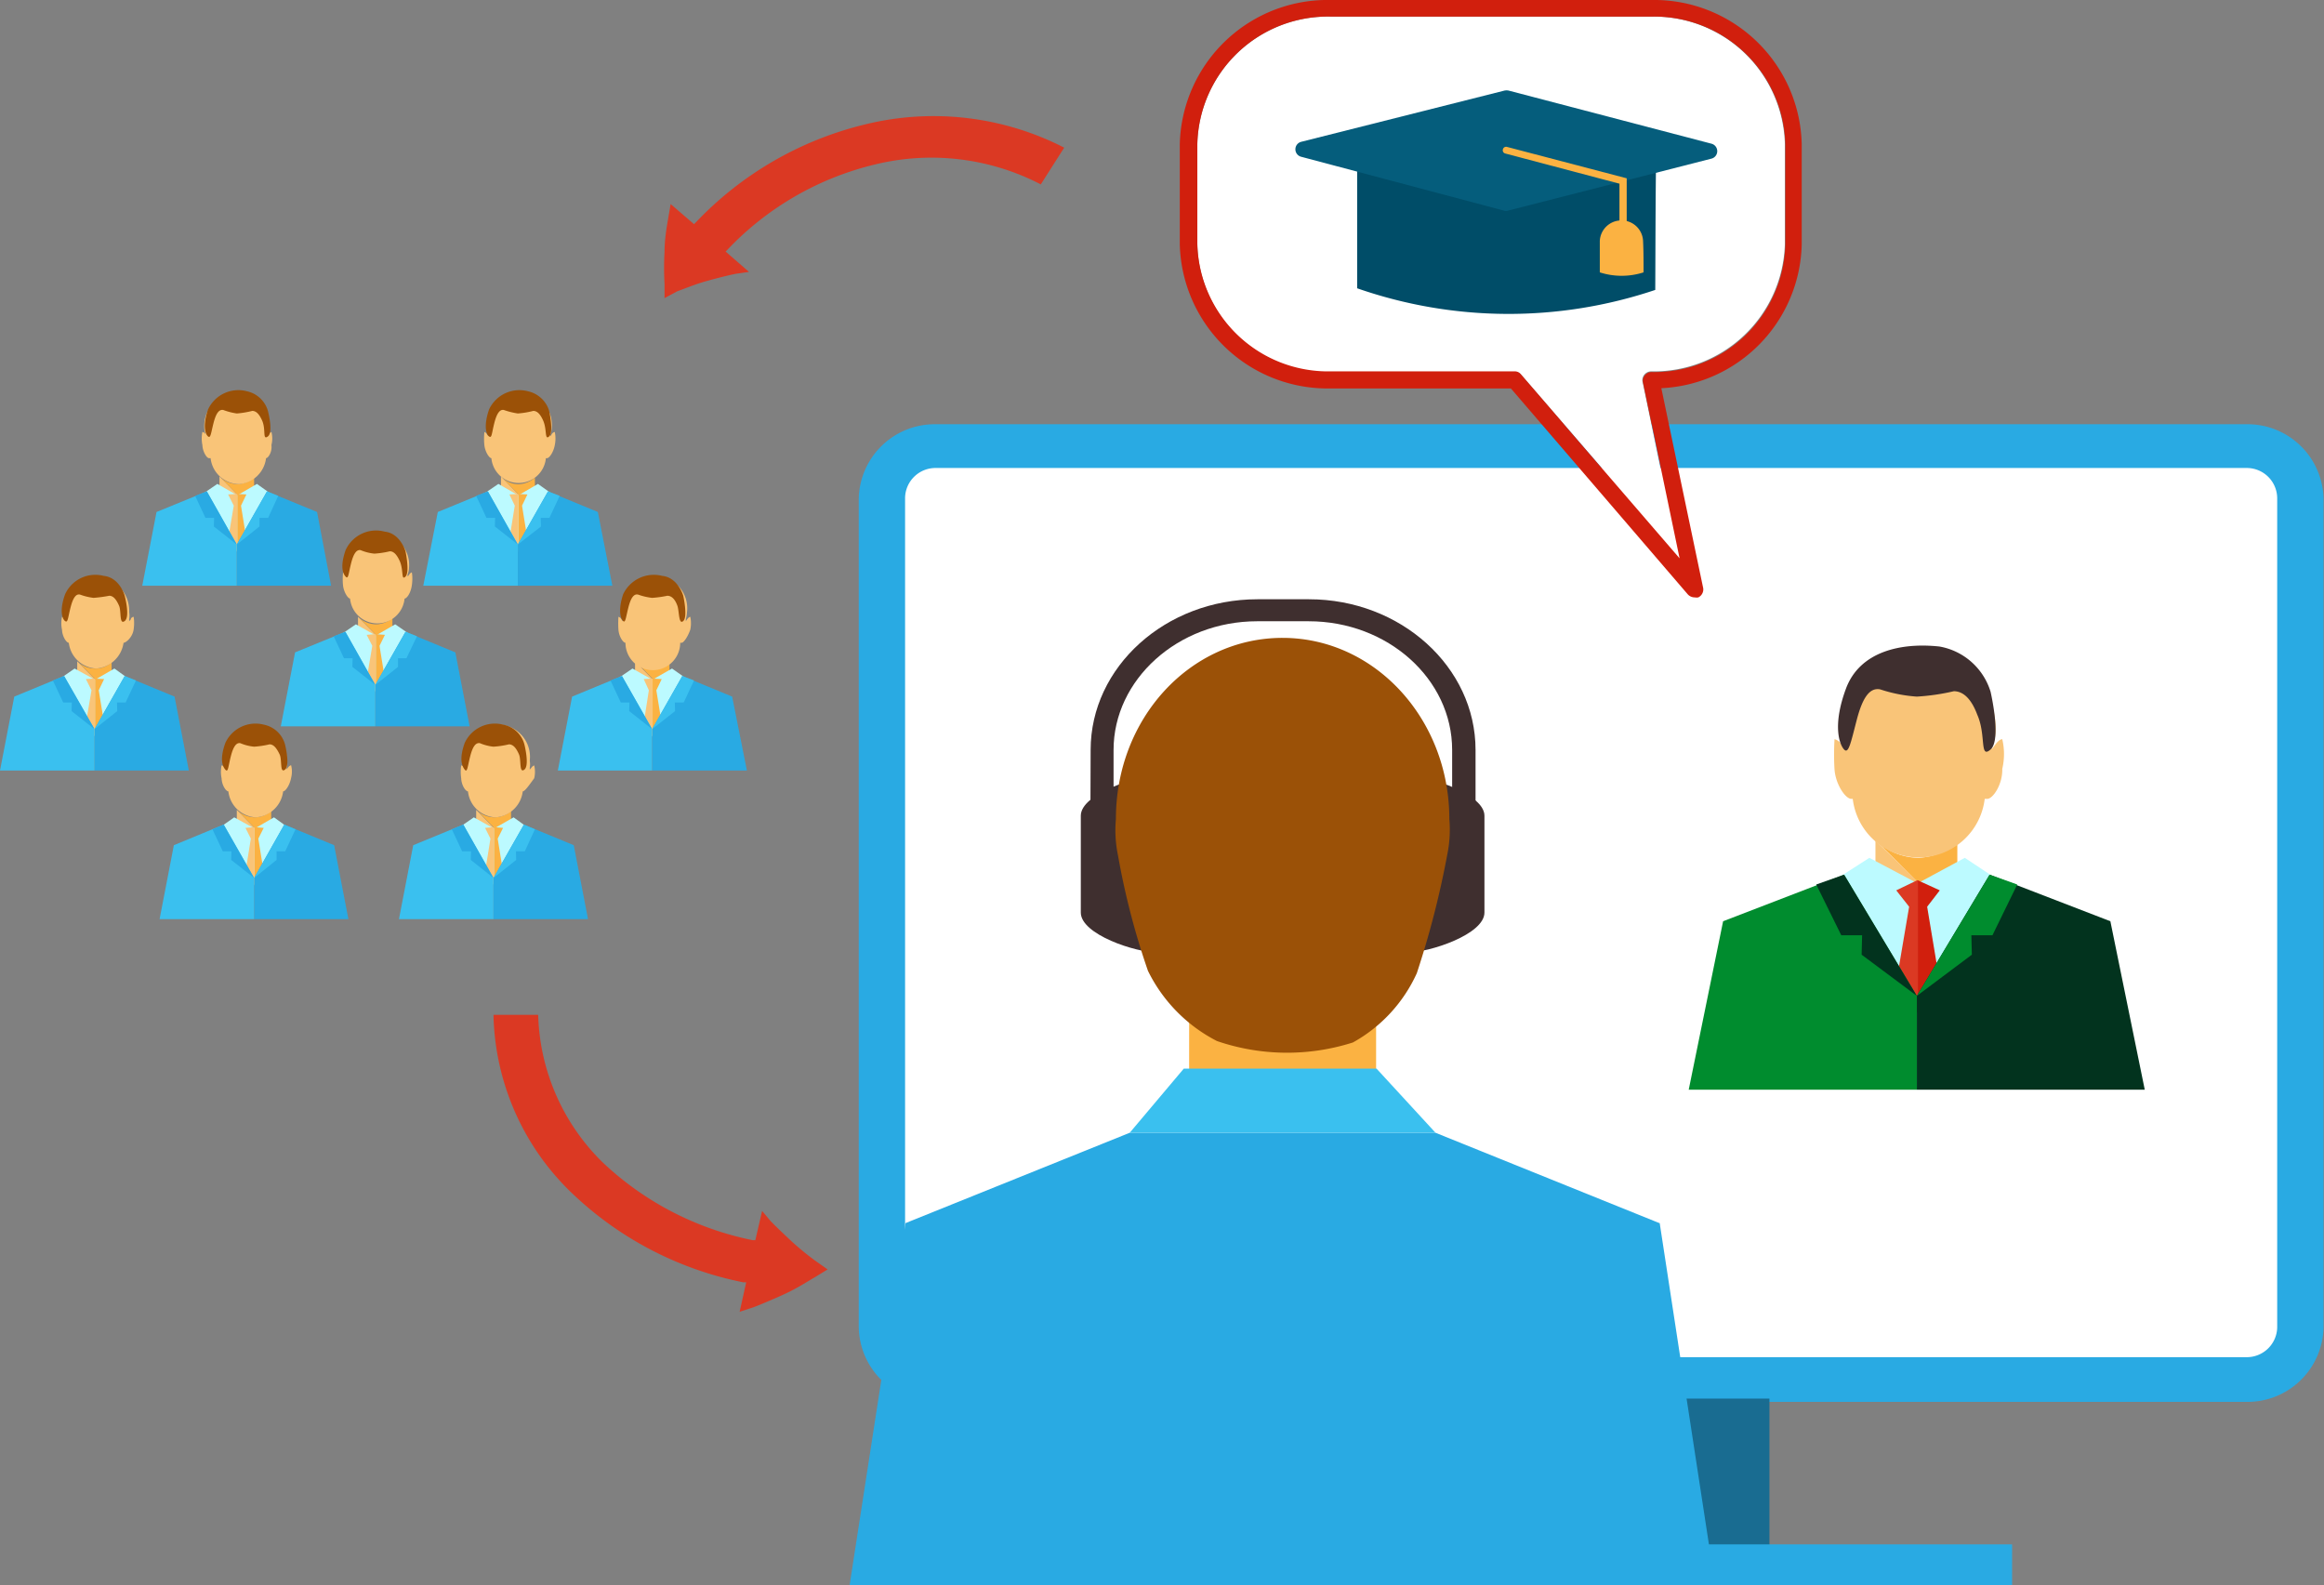 <svg xmlns="http://www.w3.org/2000/svg" viewBox="0 0 99.32 67.74"><rect x="0" y="0" width="99.32" height="67.74" fill="#808080" stroke="none"/><defs><style>.cls-1{fill:#fff;}.cls-2{fill:#29aae3;}.cls-3{fill:#196c91;}.cls-4{fill:#3f2f2f;}.cls-5{fill:#db3923;}.cls-6{fill:#d11f0d;}.cls-7{fill:#004d68;}.cls-8{fill:#055d7c;}.cls-9{fill:#fbb242;}.cls-10{fill:#9b5107;}.cls-11{fill:#3ac0ef;}.cls-12{fill:#f9c478;}.cls-13{fill:#bcfaff;}.cls-14{fill:#02331e;}.cls-15{fill:#008c2e;}</style></defs><g id="Camada_2" data-name="Camada 2"><g id="Layer_1" data-name="Layer 1"><path class="cls-1" d="M96,59H40a2.26,2.26,0,0,1-2.31-2.22V21.31A2.26,2.26,0,0,1,40,19.09H96a2.27,2.27,0,0,1,2.31,2.22V56.73A2.27,2.27,0,0,1,96,59Z"/><path class="cls-2" d="M96,59.91H40a3.25,3.25,0,0,1-3.3-3.18V21.31A3.25,3.25,0,0,1,40,18.13H96a3.25,3.25,0,0,1,3.3,3.18V56.73A3.25,3.25,0,0,1,96,59.91ZM40,20a1.3,1.3,0,0,0-1.32,1.27V56.73A1.3,1.3,0,0,0,40,58H96a1.3,1.3,0,0,0,1.32-1.27V21.31A1.3,1.3,0,0,0,96,20Z"/><rect class="cls-3" x="61.52" y="59.77" width="14.1" height="7.97"/><rect class="cls-2" x="51.38" y="66" width="34.61" height="1.75"/><path class="cls-4" d="M46.59,38.05h1v-6c0-3,2.74-5.5,6.14-5.5h2.2c3.38,0,6.13,2.47,6.13,5.5v6h1v-6c0-3.55-3.2-6.44-7.12-6.44h-2.2c-3.93,0-7.13,2.89-7.13,6.44Z"/><path class="cls-4" d="M63.44,34.86V39c0,.93-2.35,1.71-3.33,1.71V33.16C61.09,33.16,63.44,33.94,63.44,34.86Z"/><path class="cls-4" d="M46.19,34.86V39c0,.93,2.33,1.71,3.32,1.71V33.16C48.52,33.16,46.19,33.94,46.19,34.86Z"/><path class="cls-5" d="M35.37,54.25l-.54.33c-.31.18-.76.47-1.23.69s-1,.44-1.35.58l-.64.21.28-1.26-.13,0a14.77,14.77,0,0,1-7.41-3.9,10.85,10.85,0,0,1-3.26-7.53H23a9.17,9.17,0,0,0,2.74,6.29A13.08,13.08,0,0,0,32.17,53h.11l.29-1.25.36.43c.23.24.56.55.9.87a12.24,12.24,0,0,0,1,.82Z"/><path class="cls-5" d="M28.4,12.74s0-.25,0-.61a12,12,0,0,1,0-1.36c0-.5.08-1,.15-1.4s.11-.65.11-.65l1,.86.09-.09A14.75,14.75,0,0,1,37,5.31a12.24,12.24,0,0,1,8.48,1l-1,1.57a10.14,10.14,0,0,0-7.09-.85,12.8,12.8,0,0,0-6.3,3.64l-.08.08,1,.87-.56.08c-.35.07-.78.18-1.25.31s-.9.31-1.26.44Z"/><path class="cls-1" d="M70.58.71H56.89a5.58,5.58,0,0,0-5.72,5.45v4.28a5.59,5.59,0,0,0,5.72,5.46h7.85A.33.33,0,0,1,65,16l6.76,7.83-1.57-7.55a.38.38,0,0,1,.37-.41,5.6,5.6,0,0,0,5.72-5.46V6.16A5.6,5.6,0,0,0,70.58.71Z"/><path class="cls-6" d="M70.58,0H56.89a6.32,6.32,0,0,0-6.47,6.16v4.28a6.32,6.32,0,0,0,6.47,6.16h7.68l7.56,8.8a.4.4,0,0,0,.3.13.42.42,0,0,0,.15,0,.38.38,0,0,0,.21-.39L71,16.59a6.3,6.3,0,0,0,6-6.15V6.16A6.31,6.31,0,0,0,70.58,0ZM76.3,10.44a5.6,5.6,0,0,1-5.72,5.46.38.38,0,0,0-.37.41l1.57,7.55L65,16a.33.33,0,0,0-.28-.13H56.89a5.59,5.59,0,0,1-5.72-5.46V6.16A5.58,5.58,0,0,1,56.89.71H70.58A5.6,5.6,0,0,1,76.3,6.16Z"/><path class="cls-7" d="M70.74,12.39A19.67,19.67,0,0,1,58,12.32l0-5.93c4.26,0,8.52.05,12.78.06C70.75,8.43,70.75,10.41,70.74,12.39Z"/><path class="cls-8" d="M73.14,6.78,64.45,9a.28.28,0,0,1-.18,0L55.61,6.7a.33.33,0,0,1,0-.64L64.3,3.87a.48.48,0,0,1,.17,0l8.67,2.27A.33.33,0,0,1,73.14,6.78Z"/><path class="cls-9" d="M69.36,11h0a.16.16,0,0,1-.15-.15l0-3L64.33,6.56a.14.14,0,0,1-.1-.18.14.14,0,0,1,.18-.1l5.11,1.34V10.8A.15.15,0,0,1,69.36,11Z"/><path class="cls-9" d="M70.24,11.64a3.06,3.06,0,0,1-1.87,0c0-.45,0-.89,0-1.33a.92.92,0,0,1,.93-.89h0a.92.92,0,0,1,.92.89C70.24,10.75,70.24,11.19,70.24,11.64Z"/><rect class="cls-9" x="50.82" y="43.34" width="7.99" height="3.54"/><polygon class="cls-2" points="70.93 52.27 70.89 52.26 61.35 48.41 48.28 48.41 38.7 52.27 36.31 67.74 73.3 67.74 70.93 52.27"/><path class="cls-10" d="M60.55,41.59a38.77,38.77,0,0,0,1.3-5.06A5.32,5.32,0,0,0,61.94,35c0-4.28-3.19-7.74-7.13-7.74S47.69,30.69,47.69,35a5.32,5.32,0,0,0,.09,1.56,32.13,32.13,0,0,0,1.28,4.93,6.67,6.67,0,0,0,2.95,3,9.24,9.24,0,0,0,5.81.06A6.4,6.4,0,0,0,60.55,41.59Z"/><polygon class="cls-11" points="58.83 45.67 50.59 45.67 48.28 48.41 61.35 48.41 58.83 45.67"/><polygon class="cls-12" points="80.15 35.92 80.15 39.63 83.69 39.63 83.69 38.1 83.04 38.73 80.15 35.92"/><path class="cls-9" d="M82,36.66a2.69,2.69,0,0,1-1.84-.75h0L83,38.72l.65-.62V36A2.75,2.75,0,0,1,82,36.66Z"/><polygon class="cls-13" points="79.89 36.66 81.95 37.75 83.97 36.66 85.73 37.83 81.92 42.56 78.3 37.68 79.89 36.66"/><path class="cls-12" d="M84.93,34.14l-.06,0-.05,0v0a2.84,2.84,0,0,1-5.64,0v0l-.06,0,0,0h0c-.25,0-.68-.62-.72-1.28s0-1.19,0-1.27h0a.51.51,0,0,1,.32.25l.14.18-.06-.21a2.11,2.11,0,0,1-.11-.66,3.3,3.3,0,1,1,6.6,0,2.11,2.11,0,0,1-.11.66l-.06.21.14-.18c.11-.16.23-.25.31-.25h0a2.77,2.77,0,0,1,0,1.27C85.59,33.52,85.17,34.14,84.93,34.14Z"/><path class="cls-4" d="M81.92,29.77a9.33,9.33,0,0,0,1.58-.23c.48,0,.8.46,1,1,.39.87.09,1.91.57,1.49s0-2.47,0-2.47a2.79,2.79,0,0,0-2.18-1.93c-1.65-.18-3.41.21-4,1.8s-.27,2.4-.08,2.6.28-.26.54-1.26.57-1.39,1-1.31A6.34,6.34,0,0,0,81.92,29.77Z"/><polygon class="cls-6" points="82.9 38.05 81.96 37.62 81.96 43.3 81.97 43.3 82.9 41.99 82.36 38.75 82.9 38.05"/><polygon class="cls-5" points="81.95 37.62 81.94 37.62 81.93 37.62 81.04 38.05 81.59 38.75 81.04 41.99 81.96 43.3 81.96 43.3 81.96 37.62 81.95 37.62"/><polygon class="cls-14" points="81.92 46.57 81.92 42.56 85.03 37.38 90.19 39.37 91.66 46.57 81.92 46.57"/><polygon class="cls-15" points="81.92 46.57 81.92 42.56 78.81 37.38 73.64 39.37 72.17 46.57 81.92 46.57"/><polygon class="cls-15" points="86.21 37.8 85.03 37.38 81.92 42.56 84.27 40.8 84.25 39.97 85.15 39.97 86.21 37.8"/><polygon class="cls-14" points="77.62 37.8 78.81 37.38 81.92 42.56 79.56 40.8 79.58 39.97 78.69 39.97 77.62 37.8"/><polygon class="cls-12" points="27.14 28.26 27.14 29.88 28.6 29.88 28.6 29.21 28.33 29.48 27.14 28.26"/><path class="cls-9" d="M27.9,28.57a1,1,0,0,1-.75-.32h0l1.19,1.22.27-.27V28.3A1,1,0,0,1,27.9,28.57Z"/><polygon class="cls-13" points="27.03 28.57 27.88 29.05 28.72 28.57 29.46 29.09 27.87 31.16 26.37 29.02 27.03 28.57"/><path class="cls-12" d="M29.13,27.47h-.06v0a1.17,1.17,0,0,1-2.34,0v0h0c-.1,0-.28-.27-.3-.56s0-.52,0-.55h0a.2.2,0,0,1,.13.11l.06.08,0-.09a.89.89,0,0,1,0-.3,1.38,1.38,0,1,1,2.74,0,1.25,1.25,0,0,1-.05.3l0,.09.05-.08c.06-.07.1-.11.14-.11h0a1.3,1.3,0,0,1,0,.55C29.4,27.2,29.22,27.47,29.13,27.47Z"/><path class="cls-10" d="M27.87,25.55a4.63,4.63,0,0,0,.65-.09c.21,0,.35.2.43.43s.05.83.25.65,0-1.08,0-1.08-.22-.78-.9-.85a1.45,1.45,0,0,0-1.67.79c-.23.7-.1,1.05,0,1.14s.11-.12.22-.56.24-.61.42-.57A2.62,2.62,0,0,0,27.87,25.55Z"/><polygon class="cls-9" points="28.28 29.02 27.89 29 27.89 31.49 27.89 31.49 28.28 30.91 28.05 29.5 28.28 29.02"/><polygon class="cls-12" points="27.88 29 27.87 29 27.87 29 27.51 29.02 27.73 29.5 27.51 30.91 27.89 31.49 27.89 31.49 27.89 29 27.88 29"/><polygon class="cls-2" points="27.87 32.93 27.87 31.16 29.16 28.89 31.29 29.77 31.92 32.93 27.87 32.93"/><polygon class="cls-11" points="27.87 32.93 27.87 31.16 26.58 28.89 24.45 29.77 23.84 32.93 27.87 32.93"/><polygon class="cls-11" points="29.66 29.08 29.16 28.89 27.87 31.16 28.85 30.39 28.84 30.02 29.22 30.02 29.66 29.08"/><polygon class="cls-2" points="26.09 29.08 26.58 28.89 27.87 31.16 26.89 30.39 26.9 30.02 26.53 30.02 26.09 29.08"/><polygon class="cls-12" points="3.3 28.26 3.3 29.88 4.77 29.88 4.77 29.21 4.5 29.48 3.3 28.26"/><path class="cls-9" d="M4.07,28.57a1.07,1.07,0,0,1-.77-.32h0l1.2,1.22.27-.27V28.3A1,1,0,0,1,4.07,28.57Z"/><polygon class="cls-13" points="3.19 28.57 4.06 29.05 4.89 28.57 5.61 29.09 4.04 31.16 2.54 29.02 3.19 28.57"/><path class="cls-12" d="M5.28,27.47h0v0a1.28,1.28,0,0,1-1.17,1.1,1.25,1.25,0,0,1-1.17-1.1v0h0c-.1,0-.28-.27-.29-.56a1.3,1.3,0,0,1,0-.55h0s.08,0,.14.11l0,.08,0-.09a1.92,1.92,0,0,1,0-.3,1.44,1.44,0,0,1,1.37-1.5,1.44,1.44,0,0,1,1.36,1.5.86.86,0,0,1,0,.3l0,.09.07-.08c0-.07.09-.11.12-.11h0s.05.22,0,.55S5.38,27.47,5.28,27.47Z"/><path class="cls-10" d="M4,25.55a5.74,5.74,0,0,0,.67-.09c.19,0,.32.2.42.43s0,.83.24.65,0-1.08,0-1.08-.21-.78-.9-.85a1.42,1.42,0,0,0-1.65.79c-.25.7-.12,1.05,0,1.14s.12-.12.23-.56.24-.61.41-.57A2.5,2.5,0,0,0,4,25.55Z"/><polygon class="cls-9" points="4.45 29.02 4.06 29 4.06 31.49 4.06 31.49 4.45 30.91 4.22 29.5 4.45 29.02"/><polygon class="cls-12" points="4.05 29 4.04 29 4.04 29 3.67 29.02 3.91 29.5 3.67 30.91 4.06 31.49 4.06 31.49 4.06 29 4.05 29"/><polygon class="cls-2" points="4.04 32.93 4.04 31.16 5.33 28.89 7.46 29.77 8.07 32.93 4.04 32.93"/><polygon class="cls-11" points="4.04 32.93 4.04 31.16 2.74 28.89 0.61 29.77 0 32.93 4.04 32.93"/><polygon class="cls-11" points="5.81 29.08 5.33 28.89 4.04 31.16 5.01 30.39 5 30.02 5.37 30.02 5.81 29.08"/><polygon class="cls-2" points="2.26 29.08 2.74 28.89 4.04 31.16 3.06 30.39 3.07 30.02 2.7 30.02 2.26 29.08"/><polygon class="cls-12" points="15.3 26.36 15.3 27.99 16.77 27.99 16.77 27.32 16.51 27.59 15.3 26.36"/><path class="cls-9" d="M16.07,26.68a1.09,1.09,0,0,1-.76-.32h0l1.2,1.23.26-.27v-.91A1.07,1.07,0,0,1,16.07,26.68Z"/><polygon class="cls-13" points="15.21 26.68 16.06 27.16 16.89 26.68 17.63 27.19 16.04 29.27 14.55 27.13 15.21 26.68"/><path class="cls-12" d="M17.29,25.58h0l0,0v0a1.17,1.17,0,0,1-2.33,0v0l0,0h0c-.09,0-.27-.28-.3-.56s0-.52,0-.56h0a.2.2,0,0,1,.13.11l0,.07v-.09a.83.83,0,0,1-.06-.29,1.38,1.38,0,1,1,2.75,0,.83.83,0,0,1-.06.29l0,.09.06-.07a.22.22,0,0,1,.12-.11h0s.05.22,0,.56S17.38,25.58,17.29,25.58Z"/><path class="cls-10" d="M16,23.66a3.84,3.84,0,0,0,.66-.1c.2,0,.33.21.43.43.16.38.05.84.24.65s0-1.08,0-1.08-.22-.77-.89-.84a1.43,1.43,0,0,0-1.67.79c-.24.69-.12,1,0,1.13s.12-.11.23-.55.24-.61.41-.58A2,2,0,0,0,16,23.66Z"/><polygon class="cls-9" points="16.45 27.13 16.06 27.1 16.06 29.59 16.07 29.59 16.45 29.02 16.22 27.6 16.45 27.13"/><polygon class="cls-12" points="16.05 27.1 16.05 27.1 16.04 27.1 15.67 27.13 15.91 27.6 15.67 29.02 16.06 29.59 16.06 29.59 16.06 27.1 16.05 27.1"/><polygon class="cls-2" points="16.04 31.04 16.04 29.27 17.33 27 19.46 27.88 20.07 31.04 16.04 31.04"/><polygon class="cls-11" points="16.04 31.04 16.04 29.27 14.76 27 12.61 27.88 12 31.04 16.04 31.04"/><polygon class="cls-11" points="17.82 27.19 17.33 27 16.04 29.27 17.01 28.5 17.01 28.13 17.37 28.13 17.82 27.19"/><polygon class="cls-2" points="14.26 27.19 14.76 27 16.04 29.27 15.06 28.5 15.07 28.13 14.7 28.13 14.26 27.19"/><polygon class="cls-12" points="21.41 20.36 21.41 21.99 22.86 21.99 22.86 21.32 22.6 21.59 21.41 20.36"/><path class="cls-9" d="M22.16,20.69a1,1,0,0,1-.75-.33h0l1.19,1.23.26-.27v-.91A1.07,1.07,0,0,1,22.16,20.69Z"/><polygon class="cls-13" points="21.3 20.68 22.15 21.17 22.99 20.68 23.72 21.2 22.13 23.27 20.64 21.13 21.3 20.68"/><path class="cls-12" d="M23.38,19.58h-.05v0a1.17,1.17,0,0,1-2.33,0v0h0c-.09,0-.27-.27-.3-.56s0-.52,0-.56h0a.22.22,0,0,1,.12.11l.06.08,0-.09a1.1,1.1,0,0,1-.05-.29,1.38,1.38,0,1,1,2.75,0,.83.83,0,0,1-.06.29v.09l.05-.08a.2.2,0,0,1,.14-.11h0a1.38,1.38,0,0,1,0,.56C23.66,19.31,23.48,19.58,23.38,19.58Z"/><path class="cls-10" d="M22.13,17.67a3.62,3.62,0,0,0,.66-.11c.2,0,.33.2.43.43.16.38.05.84.25.66s0-1.09,0-1.09a1.22,1.22,0,0,0-.91-.84,1.43,1.43,0,0,0-1.66.78c-.24.71-.12,1.06,0,1.15s.11-.11.22-.55.24-.61.41-.58A3.22,3.22,0,0,0,22.13,17.67Z"/><polygon class="cls-9" points="22.54 21.13 22.15 21.11 22.15 23.6 22.15 23.6 22.54 23.03 22.31 21.61 22.54 21.13"/><polygon class="cls-12" points="22.14 21.11 22.14 21.11 22.13 21.11 21.77 21.13 22 21.61 21.77 23.03 22.15 23.6 22.15 23.6 22.15 21.11 22.14 21.11"/><polygon class="cls-2" points="22.13 25.03 22.13 23.27 23.42 21 25.55 21.88 26.17 25.03 22.13 25.03"/><polygon class="cls-11" points="22.13 25.03 22.13 23.27 20.85 21 18.71 21.88 18.09 25.03 22.13 25.03"/><polygon class="cls-11" points="23.92 21.19 23.42 21 22.13 23.27 23.12 22.5 23.11 22.13 23.48 22.13 23.92 21.19"/><polygon class="cls-2" points="20.35 21.19 20.85 21 22.13 23.27 21.15 22.5 21.16 22.13 20.79 22.13 20.35 21.19"/><polygon class="cls-12" points="9.38 20.36 9.38 21.99 10.86 21.99 10.86 21.32 10.59 21.59 9.38 20.36"/><path class="cls-9" d="M10.16,20.69a1.11,1.11,0,0,1-.78-.33h0l1.21,1.23.27-.27v-.91A1.13,1.13,0,0,1,10.16,20.69Z"/><polygon class="cls-13" points="9.29 20.68 10.14 21.17 10.98 20.68 11.71 21.2 10.12 23.27 8.63 21.13 9.29 20.68"/><path class="cls-12" d="M11.37,19.58h0v0a1.26,1.26,0,0,1-1.16,1.11A1.25,1.25,0,0,1,9,19.58v0H8.93c-.09,0-.27-.27-.28-.56a1.38,1.38,0,0,1,0-.56h0a.2.2,0,0,1,.14.11l0,.08v-.09a.83.83,0,0,1-.06-.29,1.45,1.45,0,0,1,1.38-1.51,1.45,1.45,0,0,1,1.37,1.51.83.83,0,0,1-.06.29l0,.09.06-.08a.22.22,0,0,1,.12-.11h0a1.13,1.13,0,0,1,0,.56C11.64,19.31,11.46,19.58,11.37,19.58Z"/><path class="cls-10" d="M10.12,17.67a3.78,3.78,0,0,0,.66-.11c.2,0,.33.2.43.43.16.38,0,.84.24.66s0-1.09,0-1.09a1.2,1.2,0,0,0-.9-.84,1.43,1.43,0,0,0-1.66.78c-.24.71-.11,1.06,0,1.15s.12-.11.23-.55.24-.61.42-.58A2.74,2.74,0,0,0,10.12,17.67Z"/><polygon class="cls-9" points="10.53 21.13 10.14 21.11 10.14 23.6 10.14 23.6 10.53 23.03 10.3 21.61 10.53 21.13"/><polygon class="cls-12" points="10.13 21.11 10.13 21.11 10.12 21.11 9.75 21.13 9.99 21.61 9.75 23.03 10.14 23.6 10.14 23.6 10.14 21.11 10.13 21.11"/><polygon class="cls-2" points="10.12 25.03 10.12 23.27 11.41 21 13.55 21.88 14.15 25.03 10.12 25.03"/><polygon class="cls-11" points="10.12 25.03 10.12 23.27 8.84 21 6.69 21.88 6.08 25.03 10.12 25.03"/><polygon class="cls-11" points="11.89 21.19 11.41 21 10.12 23.27 11.09 22.5 11.09 22.13 11.46 22.13 11.89 21.19"/><polygon class="cls-2" points="8.34 21.19 8.84 21 10.12 23.27 9.14 22.5 9.15 22.13 8.78 22.13 8.34 21.19"/><polygon class="cls-12" points="20.35 34.61 20.35 36.24 21.83 36.24 21.83 35.55 21.56 35.84 20.35 34.61"/><path class="cls-9" d="M21.13,34.93a1.1,1.1,0,0,1-.77-.32h0l1.21,1.22.27-.28v-.89A1.1,1.1,0,0,1,21.13,34.93Z"/><polygon class="cls-13" points="20.25 34.93 21.11 35.41 21.95 34.93 22.67 35.45 21.09 37.52 19.6 35.38 20.25 34.93"/><path class="cls-12" d="M22.34,33.82h0v0a1.26,1.26,0,0,1-1.16,1.11A1.24,1.24,0,0,1,20,33.82v0l0,0h0c-.1,0-.28-.26-.29-.56a1.92,1.92,0,0,1,0-.55h0s.08,0,.14.1l.05.08,0-.09a1.67,1.67,0,0,1,0-.29,1.38,1.38,0,1,1,2.74,0,.8.8,0,0,1,0,.29l0,.09.07-.08a.24.24,0,0,1,.12-.1h0a1.17,1.17,0,0,1,0,.55C22.61,33.56,22.43,33.82,22.34,33.82Z"/><path class="cls-10" d="M21.09,31.91a3.84,3.84,0,0,0,.66-.1c.2,0,.33.2.43.43s0,.83.23.65,0-1.08,0-1.08a1.16,1.16,0,0,0-.9-.84,1.42,1.42,0,0,0-1.65.78c-.25.7-.11,1,0,1.14s.12-.11.23-.55.24-.61.42-.58A2,2,0,0,0,21.09,31.91Z"/><polygon class="cls-9" points="21.5 35.38 21.11 35.35 21.11 37.84 21.12 37.84 21.5 37.27 21.27 35.84 21.5 35.38"/><polygon class="cls-12" points="21.11 35.35 21.1 35.36 21.09 35.35 20.73 35.38 20.96 35.84 20.73 37.27 21.11 37.84 21.11 37.84 21.11 35.35 21.11 35.35"/><polygon class="cls-2" points="21.09 39.28 21.09 37.52 22.39 35.24 24.52 36.12 25.13 39.28 21.09 39.28"/><polygon class="cls-11" points="21.09 39.28 21.09 37.52 19.8 35.24 17.66 36.12 17.05 39.28 21.09 39.28"/><polygon class="cls-11" points="22.86 35.44 22.39 35.24 21.09 37.52 22.06 36.75 22.05 36.38 22.43 36.38 22.86 35.44"/><polygon class="cls-2" points="19.31 35.44 19.8 35.24 21.09 37.52 20.12 36.75 20.13 36.38 19.75 36.38 19.31 35.44"/><polygon class="cls-12" points="10.12 34.61 10.12 36.24 11.59 36.24 11.59 35.55 11.33 35.84 10.12 34.61"/><path class="cls-9" d="M10.89,34.93a1.14,1.14,0,0,1-.77-.32h0l1.21,1.22.26-.28v-.89A1.07,1.07,0,0,1,10.89,34.93Z"/><polygon class="cls-13" points="10.01 34.93 10.88 35.41 11.71 34.93 12.43 35.45 10.86 37.52 9.37 35.38 10.01 34.93"/><path class="cls-12" d="M12.1,33.82h0v0a1.26,1.26,0,0,1-1.17,1.11,1.25,1.25,0,0,1-1.17-1.11v0l0,0h0c-.1,0-.28-.26-.29-.56a1.34,1.34,0,0,1,0-.55h0s.08,0,.14.1l.05.08,0-.09a1.67,1.67,0,0,1,0-.29A1.44,1.44,0,0,1,10.89,31a1.43,1.43,0,0,1,1.36,1.5.78.78,0,0,1,0,.29l0,.09.06-.08a.29.29,0,0,1,.13-.1h0a1.1,1.1,0,0,1,0,.55C12.38,33.56,12.2,33.82,12.1,33.82Z"/><path class="cls-10" d="M10.86,31.91a4,4,0,0,0,.66-.1c.19,0,.32.2.43.43s0,.83.23.65,0-1.08,0-1.08a1.18,1.18,0,0,0-.9-.84,1.42,1.42,0,0,0-1.65.78c-.25.7-.12,1,0,1.14s.12-.11.23-.55.24-.61.41-.58A2,2,0,0,0,10.86,31.91Z"/><polygon class="cls-9" points="11.27 35.38 10.88 35.35 10.88 37.84 10.88 37.84 11.27 37.27 11.04 35.84 11.27 35.38"/><polygon class="cls-12" points="10.87 35.35 10.87 35.36 10.86 35.35 10.49 35.38 10.72 35.84 10.49 37.27 10.88 37.84 10.88 37.84 10.88 35.35 10.87 35.35"/><polygon class="cls-2" points="10.86 39.28 10.86 37.52 12.15 35.24 14.28 36.12 14.89 39.28 10.86 39.28"/><polygon class="cls-11" points="10.86 39.28 10.86 37.52 9.56 35.24 7.43 36.12 6.82 39.28 10.86 39.28"/><polygon class="cls-11" points="12.63 35.44 12.15 35.24 10.86 37.52 11.82 36.75 11.82 36.38 12.19 36.38 12.63 35.44"/><polygon class="cls-2" points="9.08 35.44 9.56 35.24 10.86 37.52 9.88 36.75 9.89 36.38 9.52 36.38 9.08 35.44"/></g></g></svg>